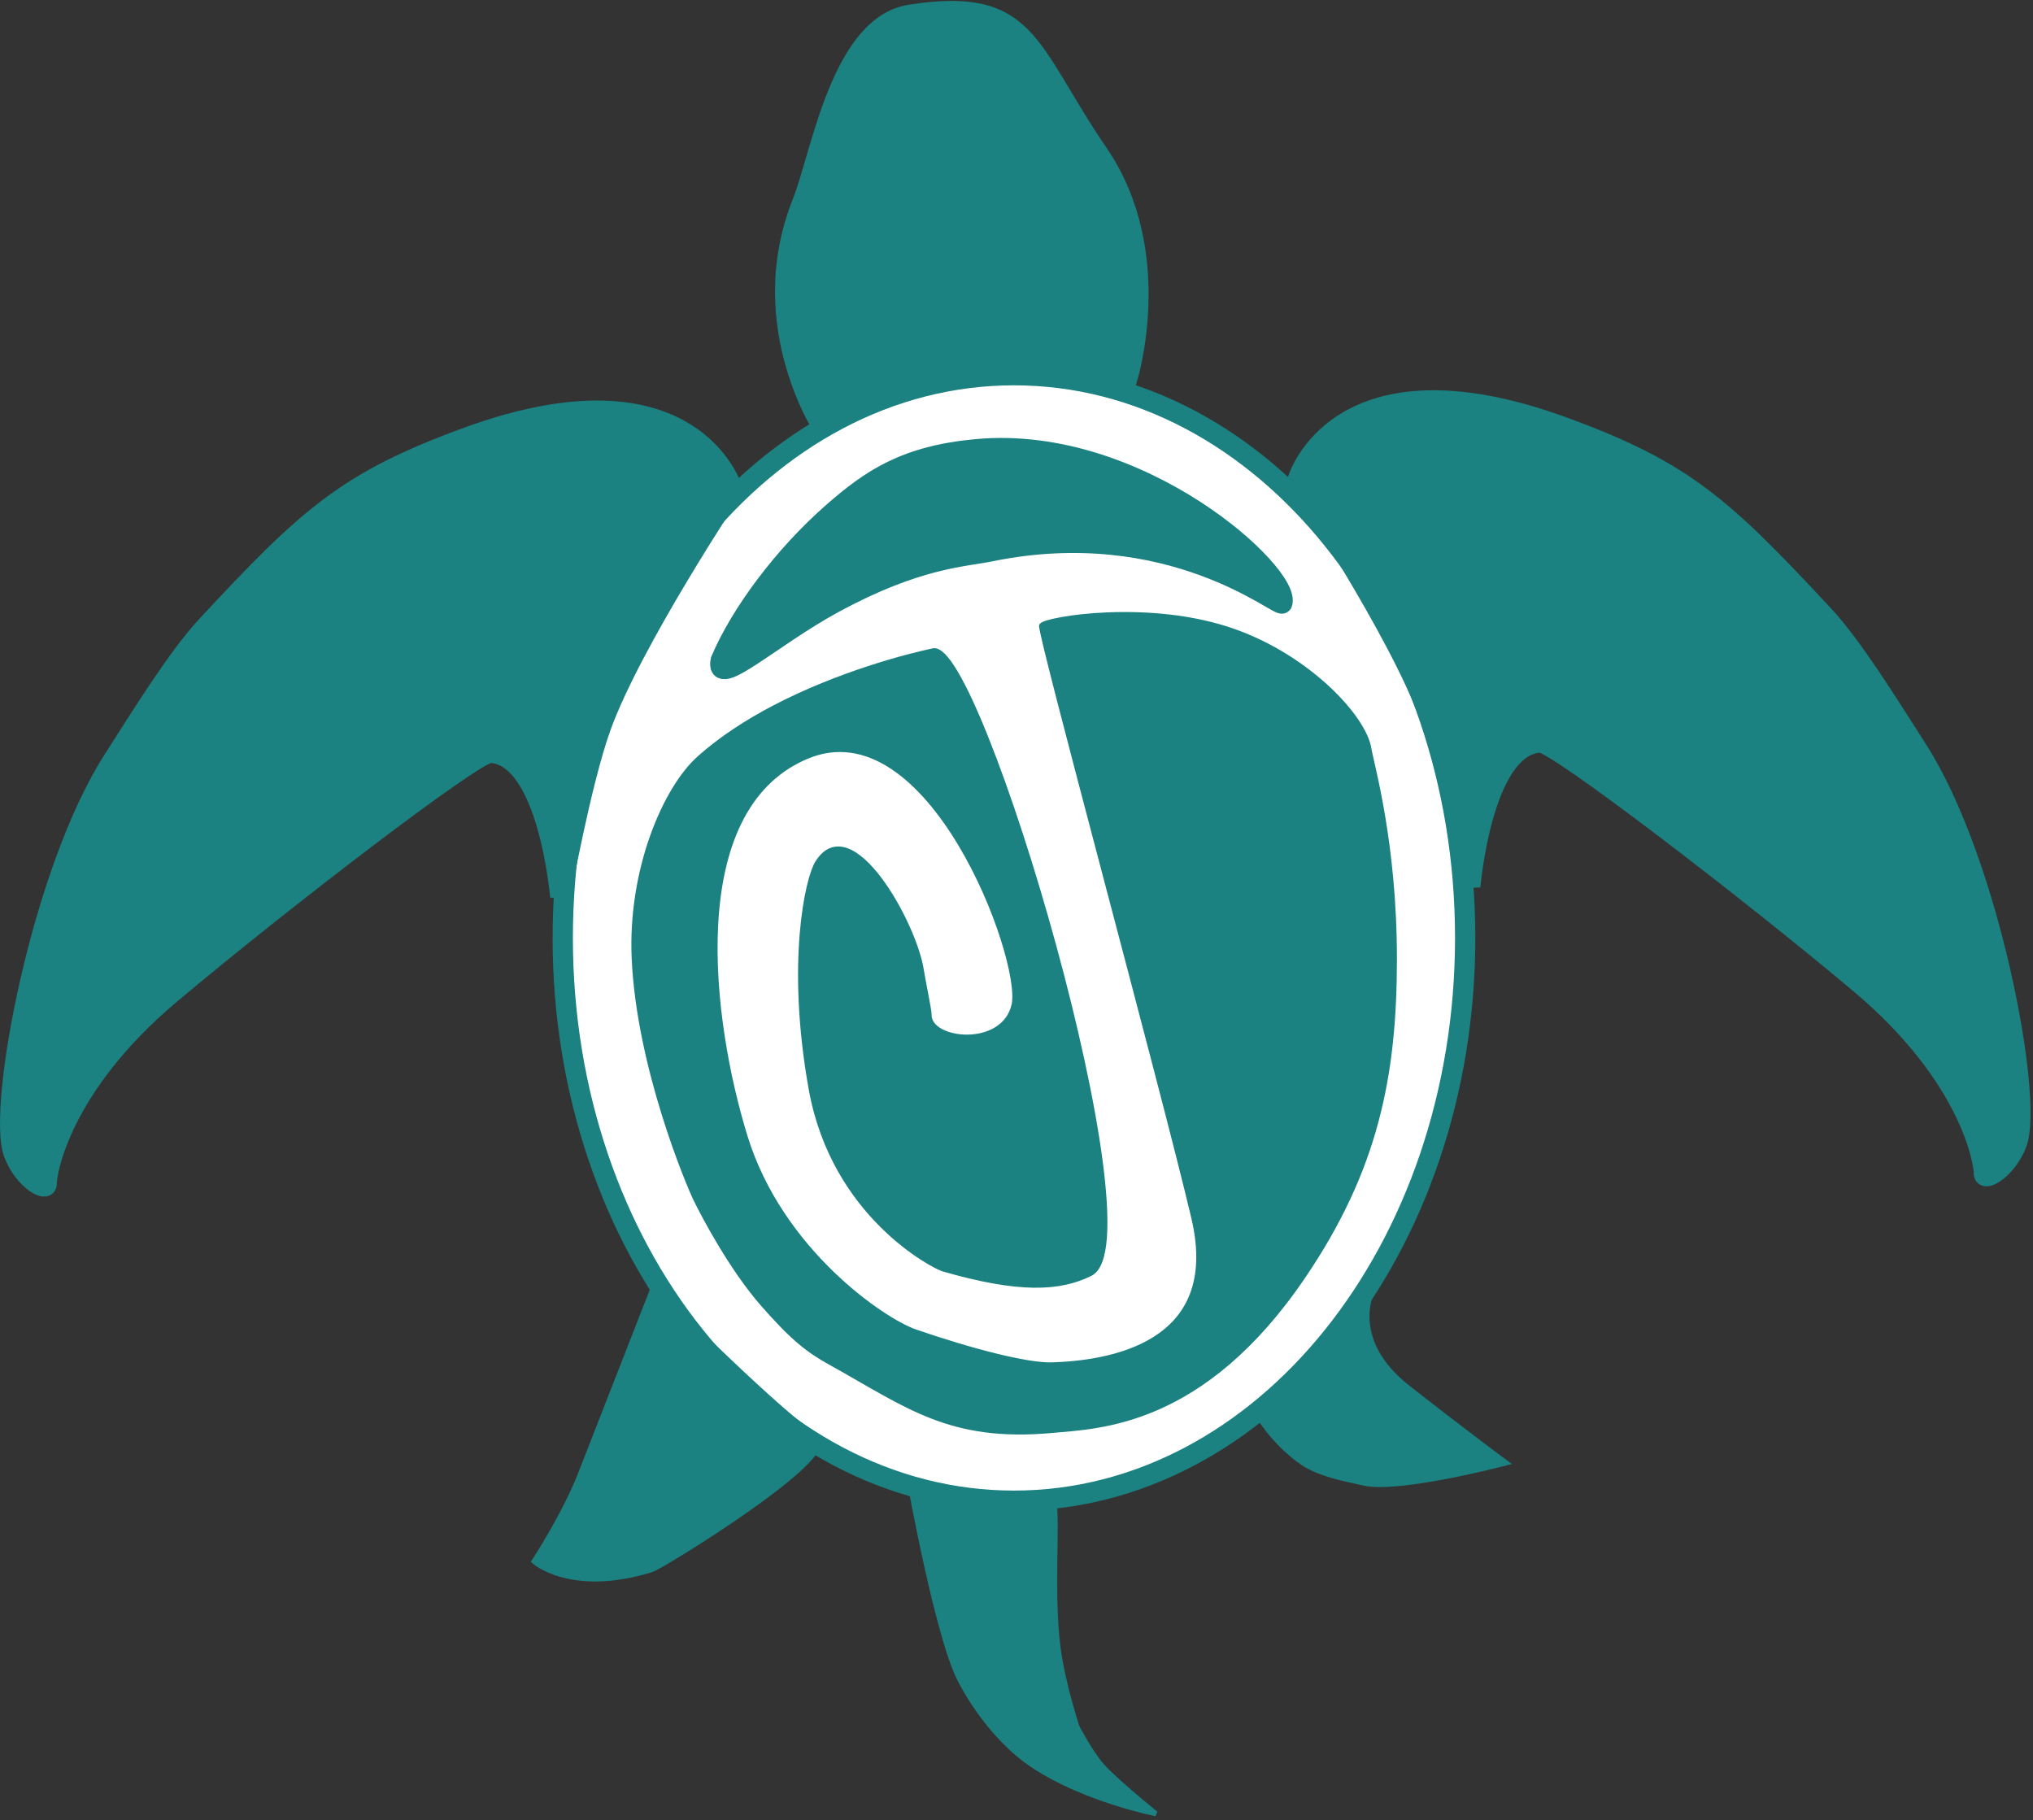 <?xml version="1.0" encoding="UTF-8" standalone="no"?>
<svg width="401px" height="359px" viewBox="0 0 401 359" version="1.1" xmlns="http://www.w3.org/2000/svg" xmlns:xlink="http://www.w3.org/1999/xlink">
    <rect x="0" y="0" width="401" height="359" fill="#333333" stroke="none"/>
    <!-- Generator: Sketch Beta 39.1 (31721) - http://www.bohemiancoding.com/sketch -->
    <title>green revised</title>
    <desc>Created with Sketch Beta.</desc>
    <defs></defs>
    <g id="new-branding-4" stroke="none" stroke-width="1" fill="none" fill-rule="evenodd">
        <g id="scratch" transform="translate(2, -391)" stroke="#1B8181">
            <g id="green-revised" transform="translate(0, 391)">
                <g id="Group">
                    <path d="M198,296 C247.153,296 287,246.304 287,185 C287,123.696 247.153,74 198,74 C148.847,74 109,123.696 109,185 C109,246.304 148.847,296 198,296 Z" id="Oval" stroke-width="4" fill="#FFFFFF"></path>
                    <path d="M306.342,84.227 C330.182,92.93 337.783,99.951 357.783,121.451 C363.436,127.528 370.676,139.226 376.248,147.943 C390.39,170.069 399.125,216.627 395.814,225.449 C393.866,230.64 389.269,233.185 389.314,231.449 C389.365,229.524 386.887,212.5 364.887,194 C342.887,175.5 304.795,146.314 301.82,146.449 C290.32,146.971 288.006,174.865 288.006,174.865 C288.006,174.865 283.974,152.424 280.006,141.365 C274.007,124.645 254,94.53 254,94.53 C254,94.53 261.901,68.002 306.342,84.227 Z" id="arm" stroke-width="4" fill="#1B8181"></path>
                    <path d="M52.342,86.255 C76.182,94.958 83.783,101.979 103.783,123.479 C109.436,129.556 116.676,141.254 122.248,149.971 C136.39,172.097 145.125,218.655 141.814,227.477 C139.866,232.668 135.269,235.213 135.314,233.477 C135.365,231.552 132.887,214.528 110.887,196.028 C88.887,177.528 50.795,148.342 47.82,148.477 C36.32,148.999 34.006,176.893 34.006,176.893 C34.006,176.893 29.974,154.452 26.006,143.393 C20.007,126.673 0,96.557 0,96.557 C0,96.557 7.901,70.03 52.342,86.255 Z" id="arm" stroke-width="4" fill="#1B8181" transform="translate(71.258, 157.51) scale(-1, 1) translate(-71.258, -157.51) "></path>
                    <path d="M186.299,74.285 C177.242,75.583 158.652,84.494 158.652,84.494 L159.826,86.422 C159.826,86.422 144.76,64.792 154.848,39.443 C158.662,29.859 162.504,3.748 177.326,1.422 C201.864,-2.429 201.848,8.98 215.848,29.443 C229.848,49.906 221.688,75.459 221.688,75.459 C221.688,75.459 198.254,72.572 186.299,74.285 Z" id="head" fill="#1B8181"></path>
                    <path d="M159.044,283.578 C148.709,276.079 126.912,253.848 126.912,253.848 L117.37,278.266 C117.37,278.266 112.884,289.732 112.666,290.307 C109.529,298.548 103.348,307.97 103.348,307.97 C103.348,307.97 110.589,314.528 126.562,309.586 C128.508,308.984 163.993,287.168 159.044,283.578 Z" id="bottom-fin" fill="#1B8181"></path>
                    <path d="M269.412,254 L268.5,255 C268.5,255 263.949,264.484 275.633,273.656 C287.316,282.828 295.08,288.539 295.08,288.539 C295.08,288.539 273.845,294.146 266.936,292.5 C264.187,291.845 258.583,290.96 255,288.537 C249.351,284.717 246,279 246,279 L269.412,254 Z" id="bottom-fin" fill="#1B8181"></path>
                    <path d="M192.032,296.694 C182.282,296.944 177.521,292.694 177.521,292.694 C177.521,292.694 182.889,322.484 187.293,331.199 C188.091,332.778 193.184,342.517 201.852,348.25 C212.05,354.995 225.99,357.736 225.99,357.736 C225.99,357.736 218.389,351.632 215.426,348.375 C213.2,345.928 210.426,340.625 210.426,340.625 C210.426,340.625 207.521,331.821 206.656,324.709 C205.321,313.724 206.658,300.687 205.84,295.69 C205.791,295.391 201.782,296.444 192.032,296.694 Z" id="Path-6" fill="#1B8181"></path>
                    <path d="M250.912,119 C250.524,120.114 228.928,101.5 193.383,108.75 C188.003,109.847 178.812,110.049 162.355,119 C150.129,125.65 138.912,136.118 140.163,130.243 C144.136,120.88 152.699,109.46 162.355,101.021 C169.826,94.493 176.654,89.871 190.681,88.597 C222.924,85.667 252.845,113.447 250.912,119 Z" id="arch" stroke-width="4" fill="#1B8181"></path>
                    <path d="M148.461,257.184 C142.438,250.292 137.044,240.214 135.211,236.434 C133.941,233.814 124.102,210.692 123.1,189.133 C122.288,171.676 129.195,155.582 135.948,149.558 C140.298,145.678 145.407,142.394 150.638,139.65 C163.559,132.873 177.229,129.391 182.068,128.371 C191.174,126.452 226.066,244.686 213.066,251.186 C206.974,254.232 198.923,254.579 184.029,250.279 C182.346,249.793 162.486,239.779 158.008,214.779 C153.529,189.779 157.339,173.238 159.26,170.18 C165.854,159.68 178.421,182.346 179.743,191.481 C179.966,193.019 181.275,199.256 181.26,200.18 C181.17,205.577 196.074,207.156 198.037,198.156 C200,189.156 181.443,138.742 156.943,149.264 C132.443,159.785 138.014,201.742 144.979,224.264 C151.943,246.785 172.201,260.52 178.5,262.691 C190,266.656 200.795,269.356 205.465,269.213 C216.176,268.884 239.486,265.713 233.486,240.213 C227.486,214.713 202.866,124.26 203.461,123.387 C204.311,122.14 224.895,118.592 241.635,124.633 C256.301,129.925 267.039,141.592 268.01,147.699 C268.504,150.811 273.035,166.133 273.035,189.133 C273.035,212.133 269.394,230.635 254.919,251.901 C235.121,280.987 214.775,281.282 205.535,282.133 C185.281,283.998 176.975,277.152 161.784,268.721 C157.608,266.403 154.537,264.136 148.461,257.184 Z" id="J" fill="#1B8181"></path>
                </g>
            </g>
        </g>
    </g>
</svg>